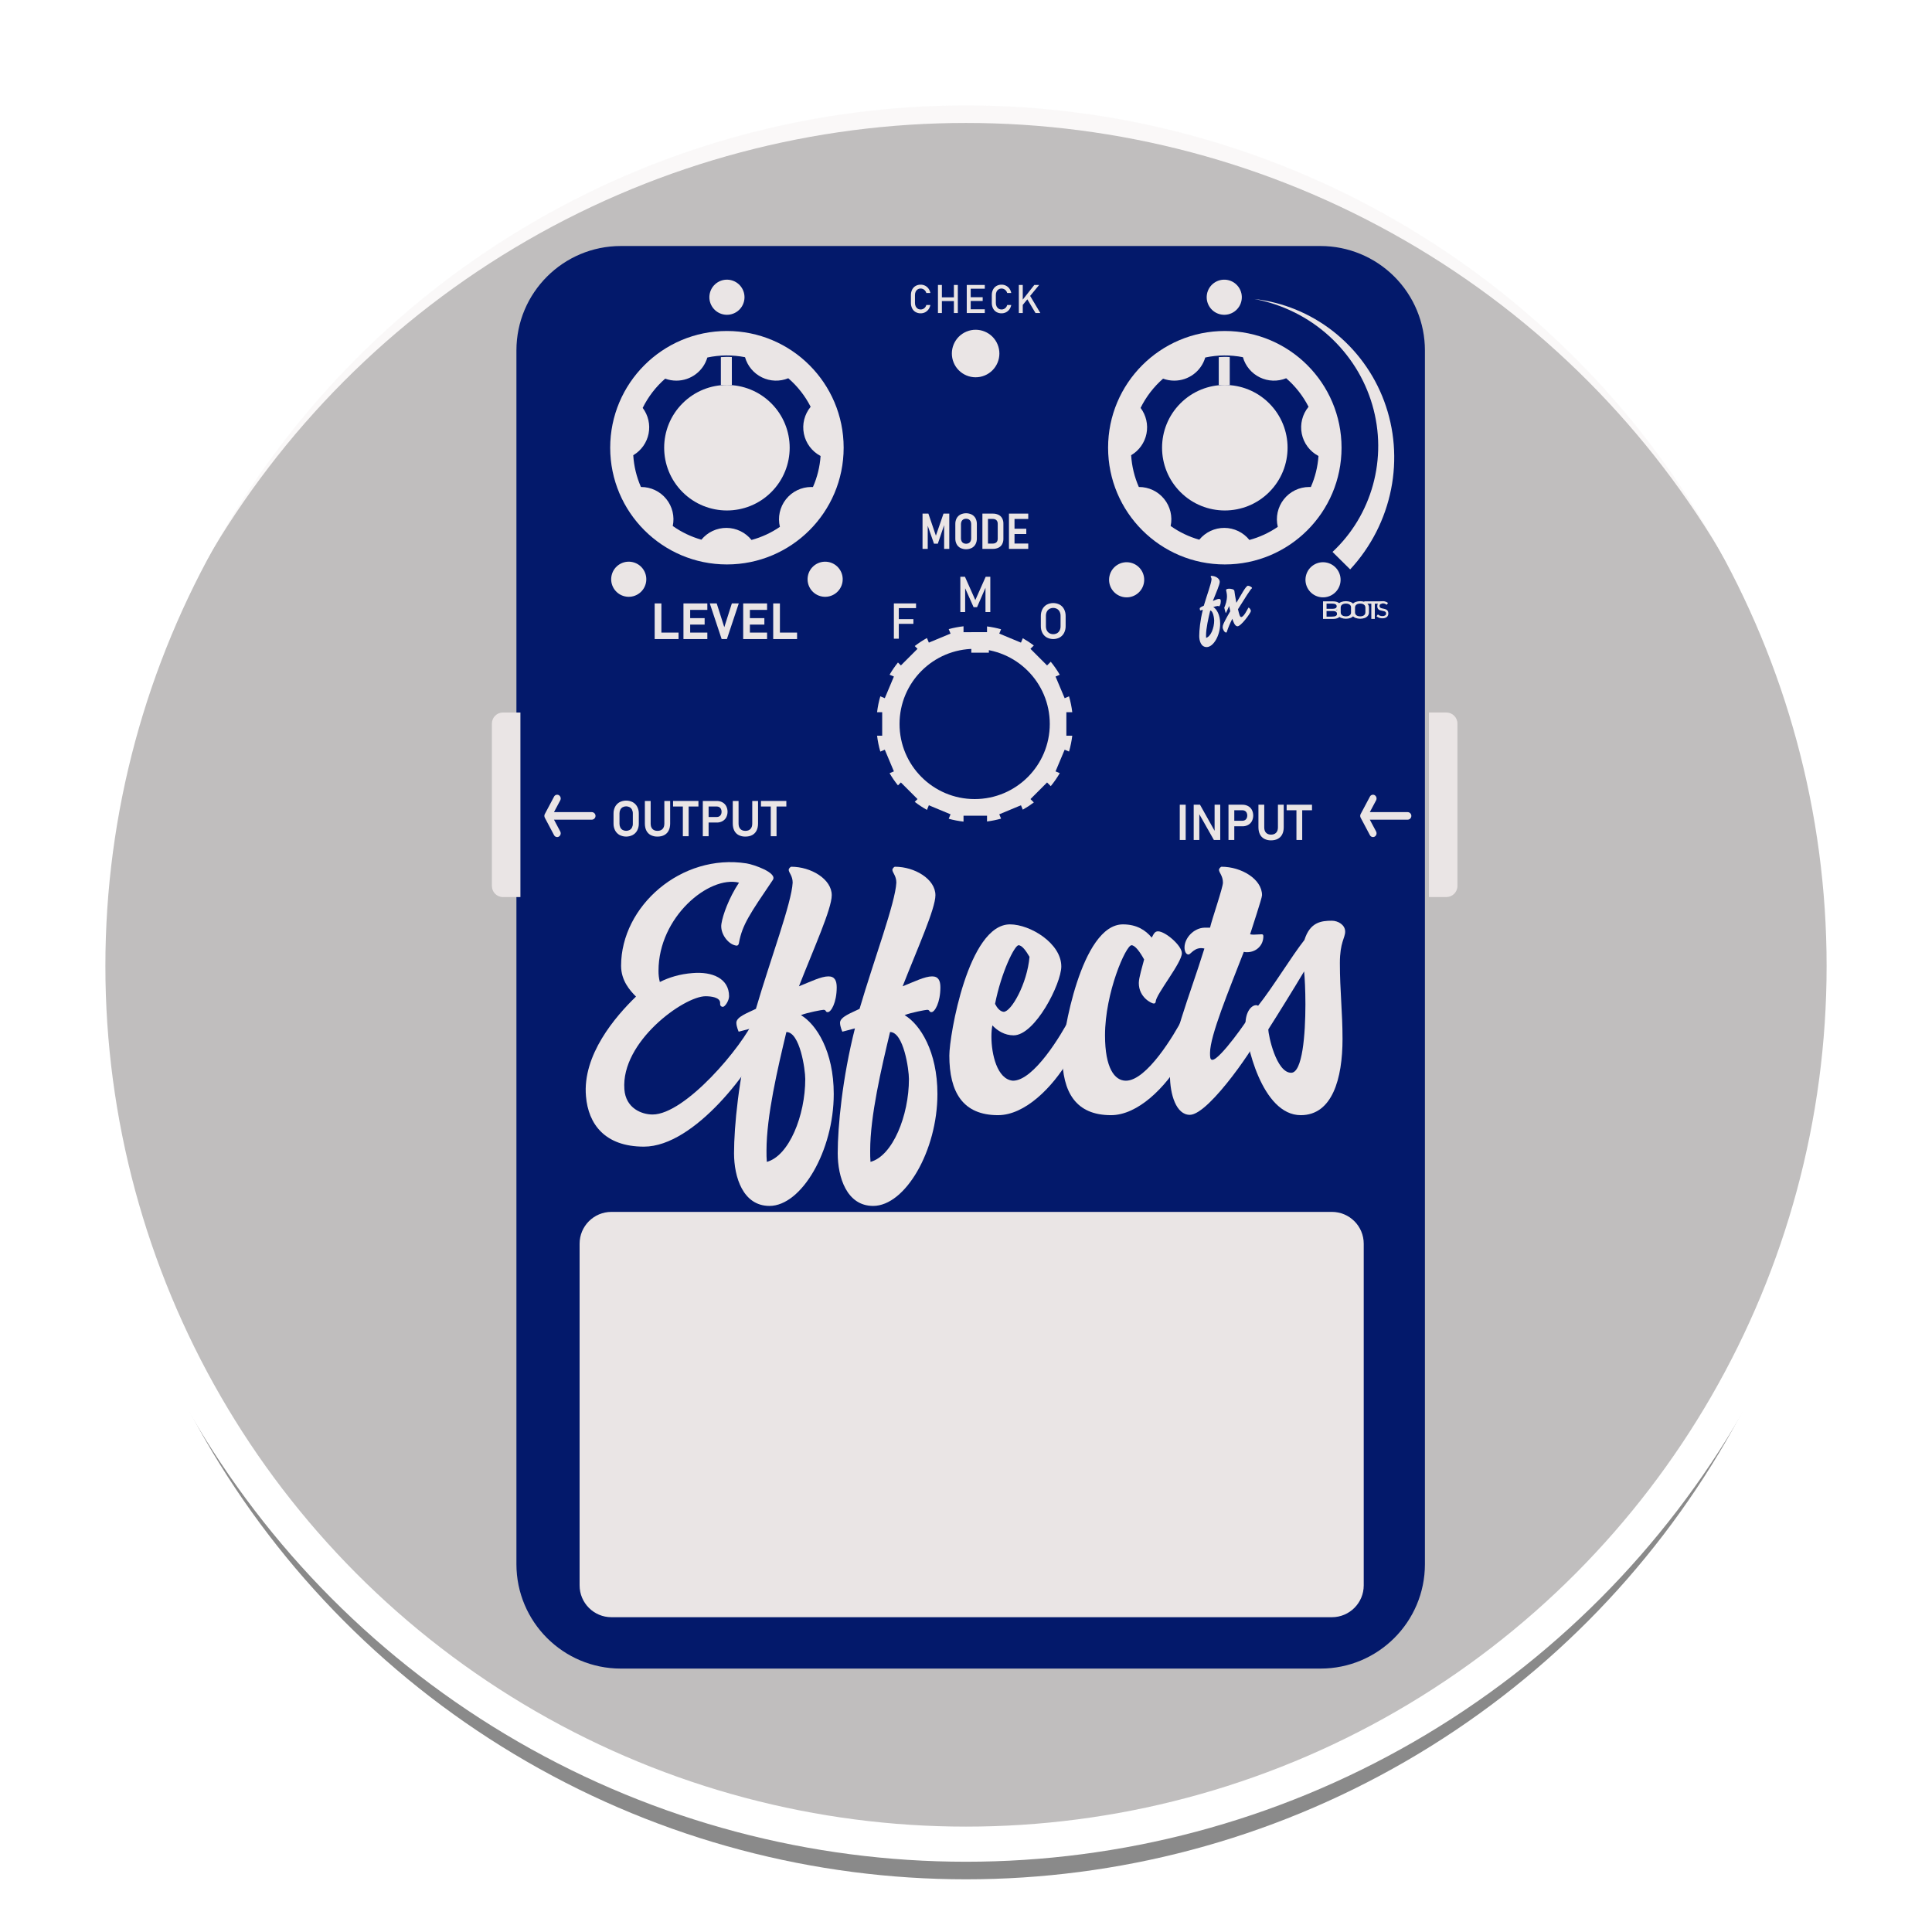 <?xml version="1.0" encoding="UTF-8"?>
<svg width="110px" height="110px" viewBox="0 0 110 110" version="1.1" xmlns="http://www.w3.org/2000/svg" xmlns:xlink="http://www.w3.org/1999/xlink">
    <!-- Generator: Sketch 64 (93537) - https://sketch.com -->
    <title>build-nav-icon-ic/fx-mod-active</title>
    <desc>Created with Sketch.</desc>
    <defs>
        <circle id="path-1" cx="50" cy="50" r="50"></circle>
        <filter x="-5.0%" y="-5.0%" width="110.0%" height="112.0%" filterUnits="objectBoundingBox" id="filter-2">
            <feMorphology radius="1" operator="dilate" in="SourceAlpha" result="shadowSpreadOuter1"></feMorphology>
            <feOffset dx="0" dy="2" in="shadowSpreadOuter1" result="shadowOffsetOuter1"></feOffset>
            <feGaussianBlur stdDeviation="1" in="shadowOffsetOuter1" result="shadowBlurOuter1"></feGaussianBlur>
            <feComposite in="shadowBlurOuter1" in2="SourceAlpha" operator="out" result="shadowBlurOuter1"></feComposite>
            <feColorMatrix values="0 0 0 0 0   0 0 0 0 0   0 0 0 0 0  0 0 0 0.24 0" type="matrix" in="shadowBlurOuter1" result="shadowMatrixOuter1"></feColorMatrix>
            <feMorphology radius="1" operator="dilate" in="SourceAlpha" result="shadowSpreadOuter2"></feMorphology>
            <feOffset dx="0" dy="0" in="shadowSpreadOuter2" result="shadowOffsetOuter2"></feOffset>
            <feGaussianBlur stdDeviation="1" in="shadowOffsetOuter2" result="shadowBlurOuter2"></feGaussianBlur>
            <feComposite in="shadowBlurOuter2" in2="SourceAlpha" operator="out" result="shadowBlurOuter2"></feComposite>
            <feColorMatrix values="0 0 0 0 0   0 0 0 0 0   0 0 0 0 0  0 0 0 0.12 0" type="matrix" in="shadowBlurOuter2" result="shadowMatrixOuter2"></feColorMatrix>
            <feMerge>
                <feMergeNode in="shadowMatrixOuter1"></feMergeNode>
                <feMergeNode in="shadowMatrixOuter2"></feMergeNode>
            </feMerge>
        </filter>
    </defs>
    <g id="ic/fx-mod-active" stroke="none" stroke-width="1" fill="none" fill-rule="evenodd">
        <g transform="translate(5, 5)">
            <g id="Oval-Copy-7" opacity="0.46">
                <use fill="black" fill-opacity="1" filter="url(#filter-2)" xlink:href="#path-1"></use>
                <use stroke="#FFFFFF" stroke-width="2" fill-opacity="0.5" fill="#EAE5E5" fill-rule="evenodd" xlink:href="#path-1"></use>
            </g>
            <g id="ic-pedal-Artboard-4" transform="translate(23, 9)" fill-rule="nonzero">
                <path d="M7.349,0.007 L47.183,0.007 C48.76,0.007 50.272,0.634 51.388,1.749 C52.503,2.864 53.129,4.376 53.129,5.953 L53.129,75.056 C53.129,78.34 50.467,81.002 47.183,81.002 L7.349,81.002 C4.065,81.002 1.403,78.34 1.403,75.056 L1.403,5.953 C1.403,2.669 4.065,0.007 7.349,0.007 Z" id="Body" fill="#03196B"></path>
                <g id="Text" transform="translate(5.328, 1.886)" fill="#EAE5E5">
                    <g id="Output" transform="translate(1.58, 29.681)">
                        <path d="M0.366,1.973 C0.258,1.913 0.171,1.823 0.113,1.714 C0.052,1.593 0.021,1.46 0.024,1.325 L0.024,0.756 C0.021,0.621 0.052,0.487 0.113,0.367 C0.171,0.258 0.258,0.167 0.366,0.107 C0.603,-0.015 0.884,-0.015 1.12,0.107 C1.228,0.167 1.316,0.258 1.373,0.367 C1.435,0.487 1.466,0.621 1.463,0.756 L1.463,1.325 C1.466,1.46 1.435,1.593 1.373,1.714 C1.316,1.823 1.228,1.913 1.12,1.973 C0.884,2.096 0.603,2.096 0.366,1.973 L0.366,1.973 Z M0.943,1.688 C1,1.655 1.047,1.606 1.076,1.546 C1.108,1.48 1.125,1.408 1.123,1.334 L1.123,0.746 C1.125,0.673 1.108,0.6 1.076,0.534 C1.047,0.475 1,0.425 0.943,0.392 C0.818,0.326 0.668,0.326 0.544,0.392 C0.486,0.425 0.44,0.475 0.41,0.534 C0.378,0.6 0.362,0.673 0.363,0.746 L0.363,1.334 C0.362,1.408 0.378,1.48 0.41,1.546 C0.44,1.606 0.486,1.655 0.544,1.688 C0.668,1.754 0.818,1.754 0.943,1.688 L0.943,1.688 Z" id="Shape"></path>
                        <path d="M2.138,1.977 C2.032,1.92 1.946,1.831 1.892,1.722 C1.836,1.61 1.808,1.475 1.808,1.318 L1.808,0.036 L2.138,0.036 L2.138,1.327 C2.138,1.458 2.172,1.56 2.24,1.631 C2.308,1.703 2.403,1.739 2.527,1.739 C2.651,1.739 2.747,1.703 2.815,1.631 C2.883,1.56 2.917,1.458 2.917,1.327 L2.917,0.036 L3.248,0.036 L3.248,1.318 C3.248,1.475 3.219,1.61 3.163,1.722 C3.109,1.831 3.023,1.92 2.916,1.977 C2.808,2.036 2.678,2.065 2.527,2.065 C2.392,2.069 2.258,2.039 2.138,1.977 Z" id="Path"></path>
                        <path d="M3.413,0.036 L4.858,0.036 L4.858,0.352 L3.413,0.352 L3.413,0.036 Z M3.971,0.2 L4.3,0.2 L4.3,2.044 L3.971,2.044 L3.971,0.2 Z" id="Shape"></path>
                        <path d="M5.107,0.036 L5.437,0.036 L5.437,2.044 L5.107,2.044 L5.107,0.036 Z M5.266,0.949 L5.908,0.949 C5.957,0.95 6.006,0.937 6.048,0.912 C6.089,0.887 6.122,0.851 6.142,0.808 C6.166,0.759 6.177,0.706 6.176,0.652 C6.177,0.598 6.166,0.544 6.143,0.495 C6.122,0.451 6.09,0.415 6.049,0.39 C6.006,0.364 5.958,0.351 5.908,0.352 L5.266,0.352 L5.266,0.036 L5.898,0.036 C6.011,0.034 6.122,0.06 6.222,0.113 C6.313,0.162 6.388,0.237 6.438,0.329 C6.542,0.532 6.542,0.772 6.438,0.975 C6.388,1.066 6.313,1.14 6.222,1.189 C6.122,1.242 6.011,1.268 5.898,1.265 L5.266,1.265 L5.266,0.949 Z" id="Shape"></path>
                        <path d="M7.143,1.977 C7.036,1.92 6.95,1.831 6.897,1.722 C6.841,1.61 6.813,1.475 6.813,1.318 L6.813,0.036 L7.143,0.036 L7.143,1.327 C7.143,1.458 7.177,1.56 7.244,1.631 C7.312,1.703 7.408,1.739 7.531,1.739 C7.655,1.739 7.752,1.703 7.82,1.631 C7.888,1.56 7.922,1.458 7.922,1.327 L7.922,0.036 L8.252,0.036 L8.252,1.318 C8.252,1.475 8.224,1.61 8.167,1.722 C8.114,1.831 8.027,1.92 7.921,1.977 C7.813,2.036 7.683,2.065 7.531,2.065 C7.396,2.069 7.263,2.039 7.143,1.977 L7.143,1.977 Z" id="Path"></path>
                        <path d="M8.418,0.036 L9.863,0.036 L9.863,0.352 L8.418,0.352 L8.418,0.036 Z M8.976,0.2 L9.305,0.2 L9.305,2.044 L8.976,2.044 L8.976,0.2 Z" id="Shape"></path>
                    </g>
                    <g id="Input" transform="translate(33.83, 29.916)">
                        <polygon id="Path" points="0.35 2.023 0.013 2.023 0.013 0.015 0.35 0.015"></polygon>
                        <polygon id="Path" points="0.806 0.015 1.165 0.015 2.03 1.561 1.996 1.597 1.996 0.015 2.317 0.015 2.317 2.022 1.955 2.022 1.093 0.5 1.126 0.464 1.126 2.022 0.806 2.022"></polygon>
                        <path d="M2.787,0.015 L3.117,0.015 L3.117,2.023 L2.787,2.023 L2.787,0.015 Z M2.945,0.928 L3.588,0.928 C3.637,0.929 3.686,0.916 3.728,0.891 C3.769,0.866 3.801,0.83 3.822,0.787 C3.845,0.738 3.857,0.685 3.856,0.631 C3.857,0.577 3.846,0.523 3.823,0.474 C3.802,0.43 3.769,0.394 3.729,0.369 C3.686,0.343 3.637,0.33 3.588,0.331 L2.945,0.331 L2.945,0.015 L3.578,0.015 C3.691,0.013 3.802,0.039 3.901,0.092 C3.993,0.141 4.068,0.216 4.118,0.308 C4.221,0.511 4.221,0.751 4.118,0.954 C4.068,1.045 3.993,1.119 3.901,1.168 C3.802,1.221 3.69,1.247 3.578,1.244 L2.945,1.244 L2.945,0.928 Z" id="Shape"></path>
                        <path d="M4.823,1.956 C4.716,1.899 4.63,1.81 4.577,1.701 C4.521,1.589 4.492,1.454 4.492,1.297 L4.492,0.015 L4.823,0.015 L4.823,1.307 C4.823,1.437 4.856,1.539 4.924,1.61 C4.992,1.682 5.087,1.718 5.211,1.718 C5.335,1.718 5.431,1.682 5.499,1.61 C5.568,1.539 5.602,1.437 5.602,1.307 L5.602,0.015 L5.932,0.015 L5.932,1.297 C5.932,1.454 5.904,1.589 5.847,1.701 C5.793,1.81 5.707,1.899 5.6,1.956 C5.493,2.015 5.363,2.044 5.211,2.044 C5.076,2.048 4.943,2.018 4.823,1.956 L4.823,1.956 Z" id="Path"></path>
                        <path d="M6.098,0.015 L7.542,0.015 L7.542,0.331 L6.098,0.331 L6.098,0.015 Z M6.656,0.179 L6.984,0.179 L6.984,2.023 L6.656,2.023 L6.656,0.179 Z" id="Shape"></path>
                    </g>
                    <g id="Level" transform="translate(3.937, 18.459)">
                        <path d="M0.009,0.011 L0.392,0.011 L0.392,2.041 L0.009,2.041 L0.009,0.011 Z M0.179,1.672 L1.369,1.672 L1.369,2.041 L0.179,2.041 L0.179,1.672 Z" id="Shape"></path>
                        <path d="M1.648,0.011 L2.031,0.011 L2.031,2.041 L1.648,2.041 L1.648,0.011 Z M1.786,0.011 L3.008,0.011 L3.008,0.38 L1.786,0.38 L1.786,0.011 Z M1.786,0.849 L2.854,0.849 L2.854,1.217 L1.786,1.217 L1.786,0.849 Z M1.786,1.672 L3.008,1.672 L3.008,2.041 L1.786,2.041 L1.786,1.672 Z" id="Shape"></path>
                        <polygon id="Path" points="3.147 0.011 3.541 0.011 3.973 1.365 4.404 0.011 4.798 0.011 4.122 2.041 3.823 2.041"></polygon>
                        <path d="M5.049,0.011 L5.431,0.011 L5.431,2.041 L5.049,2.041 L5.049,0.011 Z M5.187,0.011 L6.409,0.011 L6.409,0.38 L5.187,0.38 L5.187,0.011 Z M5.187,0.849 L6.255,0.849 L6.255,1.217 L5.187,1.217 L5.187,0.849 Z M5.187,1.672 L6.409,1.672 L6.409,2.041 L5.187,2.041 L5.187,1.672 Z" id="Shape"></path>
                        <path d="M6.758,0.011 L7.14,0.011 L7.14,2.041 L6.758,2.041 L6.758,0.011 Z M6.928,1.672 L8.117,1.672 L8.117,2.041 L6.928,2.041 L6.928,1.672 Z" id="Shape"></path>
                    </g>
                    <g id="Dot" transform="translate(1.438, 0)">
                        <circle id="Oval" transform="translate(12.214, 17.094) rotate(-80.782) translate(-12.214, -17.094) " cx="12.214" cy="17.094" r="1"></circle>
                        <circle id="Oval" transform="translate(29.38, 17.125) rotate(-76.718) translate(-29.38, -17.125) " cx="29.38" cy="17.125" r="1"></circle>
                        <circle id="Oval" transform="translate(1.032, 17.094) rotate(-76.718) translate(-1.032, -17.094) " cx="1.032" cy="17.094" r="1"></circle>
                        <circle id="Oval" transform="translate(40.562, 17.125) rotate(-76.718) translate(-40.562, -17.125) " cx="40.562" cy="17.125" r="1"></circle>
                        <circle id="Oval" transform="translate(34.938, 1.037) rotate(-80.782) translate(-34.938, -1.037) " cx="34.938" cy="1.037" r="1"></circle>
                        <circle id="Oval" transform="translate(6.623, 1.037) rotate(-76.718) translate(-6.623, -1.037) " cx="6.623" cy="1.037" r="1"></circle>
                    </g>
                    <g id="Check" transform="translate(18.53, 0.306)">
                        <path d="M0.27,1.574 C0.186,1.525 0.119,1.452 0.075,1.365 C0.027,1.267 0.004,1.16 0.006,1.052 L0.006,0.613 C0.004,0.504 0.027,0.397 0.075,0.299 C0.119,0.212 0.186,0.139 0.27,0.09 C0.359,0.039 0.46,0.014 0.562,0.016 C0.65,0.015 0.737,0.035 0.815,0.075 C0.892,0.114 0.958,0.171 1.008,0.241 C1.061,0.316 1.097,0.401 1.113,0.491 L0.883,0.491 C0.87,0.442 0.846,0.396 0.814,0.357 C0.782,0.319 0.743,0.288 0.699,0.266 C0.6,0.219 0.484,0.225 0.391,0.282 C0.341,0.314 0.301,0.36 0.276,0.414 C0.248,0.477 0.234,0.544 0.236,0.613 L0.236,1.052 C0.234,1.12 0.248,1.187 0.276,1.249 C0.301,1.304 0.341,1.35 0.391,1.382 C0.442,1.414 0.502,1.43 0.562,1.429 C0.609,1.429 0.656,1.419 0.699,1.399 C0.743,1.379 0.783,1.349 0.814,1.311 C0.847,1.271 0.871,1.223 0.883,1.172 L1.113,1.172 C1.097,1.262 1.061,1.348 1.008,1.422 C0.957,1.492 0.891,1.549 0.814,1.589 C0.736,1.628 0.65,1.648 0.562,1.647 C0.46,1.65 0.359,1.624 0.27,1.574 L0.27,1.574 Z" id="Path"></path>
                        <path d="M1.545,0.032 L1.769,0.032 L1.769,1.631 L1.545,1.631 L1.545,0.032 Z M1.684,0.737 L2.572,0.737 L2.572,0.95 L1.684,0.95 L1.684,0.737 Z M2.453,0.032 L2.677,0.032 L2.677,1.631 L2.453,1.631 L2.453,0.032 Z" id="Shape"></path>
                        <path d="M3.185,0.032 L3.41,0.032 L3.41,1.631 L3.185,1.631 L3.185,0.032 Z M3.294,0.032 L4.212,0.032 L4.212,0.246 L3.294,0.246 L3.294,0.032 Z M3.294,0.73 L4.092,0.73 L4.092,0.944 L3.294,0.944 L3.294,0.73 Z M3.294,1.418 L4.212,1.418 L4.212,1.631 L3.294,1.631 L3.294,1.418 Z" id="Shape"></path>
                        <path d="M4.875,1.574 C4.791,1.525 4.724,1.452 4.68,1.365 C4.632,1.267 4.609,1.16 4.611,1.052 L4.611,0.613 C4.609,0.504 4.632,0.397 4.68,0.299 C4.724,0.212 4.791,0.139 4.875,0.09 C4.964,0.039 5.065,0.014 5.167,0.016 C5.255,0.015 5.342,0.035 5.42,0.075 C5.497,0.114 5.563,0.171 5.613,0.241 C5.666,0.316 5.702,0.401 5.718,0.491 L5.488,0.491 C5.475,0.442 5.451,0.396 5.419,0.357 C5.387,0.319 5.348,0.288 5.304,0.266 C5.205,0.219 5.089,0.225 4.996,0.282 C4.946,0.314 4.906,0.36 4.881,0.414 C4.853,0.477 4.839,0.544 4.841,0.613 L4.841,1.052 C4.839,1.12 4.853,1.187 4.881,1.249 C4.906,1.304 4.946,1.35 4.996,1.382 C5.047,1.414 5.107,1.43 5.167,1.429 C5.215,1.429 5.261,1.419 5.304,1.399 C5.348,1.379 5.388,1.349 5.419,1.311 C5.452,1.271 5.476,1.223 5.488,1.172 L5.718,1.172 C5.702,1.262 5.666,1.348 5.613,1.422 C5.562,1.492 5.496,1.549 5.419,1.589 C5.341,1.628 5.255,1.648 5.167,1.647 C5.065,1.65 4.964,1.624 4.875,1.574 Z" id="Path"></path>
                        <path d="M6.15,0.032 L6.374,0.032 L6.374,1.631 L6.15,1.631 L6.15,0.032 Z M6.326,0.929 L7.031,0.032 L7.307,0.032 L6.293,1.266 L6.326,0.929 Z M6.592,0.778 L6.769,0.614 L7.374,1.631 L7.1,1.631 L6.592,0.778 Z" id="Shape"></path>
                    </g>
                    <path d="M38.095,1.138 C38.904,1.23 39.695,1.433 40.448,1.741 C41.209,2.052 41.923,2.467 42.57,2.973 C43.89,4.006 44.898,5.384 45.481,6.956 C45.775,7.749 45.959,8.579 46.025,9.423 C46.092,10.274 46.042,11.131 45.875,11.969 C45.535,13.676 44.728,15.256 43.545,16.533 L42.54,15.538 C43.087,15.027 43.561,14.443 43.949,13.802 C44.739,12.493 45.152,10.991 45.142,9.462 C45.137,8.689 45.025,7.921 44.809,7.178 C44.591,6.429 44.27,5.712 43.856,5.051 C43.008,3.7 41.804,2.61 40.376,1.902 C39.654,1.544 38.887,1.287 38.095,1.138 Z" id="Path"></path>
                    <g id="Group" transform="translate(19.19, 13.32)">
                        <polygon id="Path" points="1.201 0.037 1.53 0.037 1.53 2.045 1.237 2.045 1.237 0.549 1.256 0.638 0.878 1.748 0.659 1.748 0.281 0.665 0.303 0.549 0.303 2.045 0.007 2.045 0.007 0.037 0.34 0.037 0.768 1.294"></polygon>
                        <path d="M2.162,1.991 C2.071,1.943 1.997,1.869 1.949,1.778 C1.897,1.678 1.871,1.566 1.874,1.453 L1.874,0.629 C1.871,0.516 1.897,0.404 1.949,0.303 C1.997,0.213 2.072,0.139 2.162,0.091 C2.367,-0.009 2.606,-0.009 2.811,0.091 C2.902,0.139 2.976,0.213 3.025,0.303 C3.077,0.404 3.103,0.516 3.1,0.629 L3.1,1.453 C3.103,1.566 3.077,1.678 3.025,1.778 C2.976,1.869 2.902,1.943 2.811,1.991 C2.606,2.091 2.367,2.091 2.162,1.991 L2.162,1.991 Z M2.642,1.716 C2.685,1.692 2.72,1.655 2.742,1.61 C2.766,1.559 2.778,1.503 2.777,1.447 L2.777,0.633 C2.778,0.578 2.766,0.522 2.742,0.472 C2.72,0.427 2.685,0.39 2.642,0.365 C2.544,0.316 2.429,0.316 2.332,0.365 C2.288,0.39 2.253,0.427 2.231,0.472 C2.206,0.522 2.194,0.578 2.195,0.633 L2.195,1.447 C2.194,1.503 2.206,1.559 2.231,1.61 C2.253,1.655 2.288,1.692 2.332,1.716 C2.429,1.766 2.544,1.766 2.642,1.716 L2.642,1.716 Z" id="Shape"></path>
                        <path d="M3.416,0.037 L3.733,0.037 L3.733,2.045 L3.416,2.045 L3.416,0.037 Z M3.61,1.743 L3.999,1.743 C4.091,1.743 4.163,1.719 4.213,1.671 C4.263,1.623 4.288,1.554 4.288,1.465 L4.288,0.617 C4.288,0.528 4.263,0.459 4.213,0.411 C4.163,0.363 4.091,0.339 3.999,0.339 L3.61,0.339 L3.61,0.037 L4.002,0.037 C4.116,0.034 4.228,0.057 4.331,0.104 C4.419,0.147 4.492,0.216 4.54,0.301 C4.59,0.398 4.615,0.505 4.611,0.614 L4.611,1.468 C4.614,1.576 4.59,1.682 4.54,1.778 C4.493,1.864 4.421,1.934 4.332,1.977 C4.229,2.025 4.115,2.049 4.001,2.045 L3.61,2.045 L3.61,1.743 Z" id="Shape"></path>
                        <path d="M4.928,0.037 L5.244,0.037 L5.244,2.045 L4.928,2.045 L4.928,0.037 Z M5.069,0.037 L6.026,0.037 L6.026,0.341 L5.069,0.341 L5.069,0.037 Z M5.069,0.897 L5.915,0.897 L5.915,1.198 L5.069,1.198 L5.069,0.897 Z M5.069,1.741 L6.026,1.741 L6.026,2.045 L5.069,2.045 L5.069,1.741 Z" id="Shape"></path>
                    </g>
                    <path d="M17.565,18.47 L17.846,18.47 L17.846,20.479 L17.565,20.479 L17.565,18.47 Z M17.703,18.47 L18.828,18.47 L18.828,18.738 L17.703,18.738 L17.703,18.47 Z M17.703,19.365 L18.677,19.365 L18.677,19.633 L17.703,19.633 L17.703,19.365 Z" id="Shape"></path>
                    <path d="M26.269,20.408 C26.162,20.347 26.076,20.257 26.021,20.148 C25.96,20.027 25.93,19.894 25.933,19.759 L25.933,19.19 C25.93,19.055 25.96,18.922 26.021,18.801 C26.076,18.692 26.162,18.602 26.269,18.541 C26.5,18.419 26.777,18.419 27.009,18.541 C27.115,18.602 27.201,18.692 27.257,18.801 C27.317,18.922 27.348,19.055 27.345,19.19 L27.345,19.759 C27.348,19.894 27.317,20.027 27.257,20.148 C27.201,20.257 27.115,20.347 27.009,20.408 C26.777,20.53 26.5,20.53 26.269,20.408 L26.269,20.408 Z M26.858,20.166 C26.921,20.128 26.972,20.073 27.004,20.007 C27.04,19.933 27.058,19.851 27.056,19.769 L27.056,19.18 C27.058,19.098 27.04,19.016 27.004,18.942 C26.972,18.876 26.921,18.821 26.858,18.783 C26.721,18.709 26.556,18.709 26.42,18.783 C26.357,18.821 26.306,18.876 26.273,18.942 C26.238,19.016 26.22,19.098 26.222,19.18 L26.222,19.769 C26.22,19.851 26.238,19.933 26.273,20.007 C26.306,20.073 26.357,20.128 26.42,20.166 C26.556,20.24 26.721,20.24 26.858,20.166 L26.858,20.166 Z" id="Shape"></path>
                    <polygon id="Path" points="22.792 16.954 23.056 16.954 23.056 18.963 22.781 18.963 22.781 17.458 22.795 17.547 22.301 18.684 22.104 18.684 21.61 17.574 21.624 17.458 21.624 18.963 21.349 18.963 21.349 16.954 21.613 16.954 22.203 18.28"></polygon>
                    <g id="Boots" transform="translate(41.987, 18.341)">
                        <path d="M0.013,0.011 L0.213,0.011 L0.213,1.011 L0.013,1.011 L0.013,0.011 Z M0.131,0.881 L0.519,0.881 C0.62,0.881 0.694,0.868 0.741,0.841 C0.788,0.812 0.814,0.77 0.811,0.727 L0.811,0.724 C0.812,0.694 0.803,0.665 0.785,0.637 C0.769,0.613 0.741,0.593 0.706,0.581 C0.663,0.567 0.615,0.56 0.568,0.562 L0.131,0.562 L0.131,0.435 L0.568,0.435 C0.628,0.438 0.688,0.425 0.735,0.399 C0.813,0.335 0.81,0.24 0.729,0.179 C0.674,0.151 0.607,0.138 0.54,0.141 L0.131,0.141 L0.131,0.011 L0.577,0.011 C0.657,0.01 0.736,0.021 0.809,0.044 C0.868,0.065 0.917,0.097 0.948,0.138 C0.98,0.183 0.996,0.232 0.994,0.282 C0.995,0.316 0.985,0.349 0.966,0.379 C0.947,0.409 0.917,0.436 0.879,0.456 C0.836,0.478 0.787,0.493 0.734,0.499 C0.788,0.504 0.84,0.519 0.883,0.542 C0.925,0.564 0.958,0.593 0.98,0.627 C1.002,0.661 1.014,0.699 1.013,0.737 L1.013,0.739 C1.015,0.789 0.997,0.838 0.962,0.882 C0.928,0.923 0.877,0.957 0.815,0.977 C0.746,1.001 0.67,1.012 0.593,1.011 L0.131,1.011 L0.131,0.881 Z" id="Shape"></path>
                        <path d="M1.053,0.957 C0.977,0.927 0.916,0.883 0.877,0.83 C0.834,0.771 0.813,0.706 0.815,0.64 L0.815,0.363 C0.813,0.297 0.834,0.232 0.877,0.173 C0.916,0.12 0.977,0.076 1.053,0.046 C1.217,-0.013 1.413,-0.013 1.577,0.046 C1.652,0.076 1.713,0.12 1.753,0.173 C1.795,0.232 1.817,0.297 1.815,0.363 L1.815,0.64 C1.817,0.706 1.795,0.771 1.753,0.83 C1.713,0.883 1.652,0.927 1.577,0.957 C1.413,1.017 1.217,1.017 1.053,0.957 L1.053,0.957 Z M1.47,0.839 C1.515,0.821 1.551,0.794 1.574,0.761 C1.599,0.725 1.611,0.685 1.61,0.645 L1.61,0.358 C1.611,0.318 1.599,0.278 1.574,0.242 C1.551,0.21 1.515,0.183 1.47,0.164 C1.373,0.128 1.256,0.128 1.16,0.164 C1.115,0.183 1.079,0.21 1.056,0.242 C1.031,0.278 1.018,0.318 1.019,0.358 L1.019,0.645 C1.018,0.685 1.031,0.725 1.056,0.761 C1.079,0.794 1.115,0.821 1.16,0.839 C1.256,0.875 1.373,0.875 1.47,0.839 L1.47,0.839 Z" id="Shape"></path>
                        <path d="M1.867,0.957 C1.792,0.927 1.731,0.883 1.692,0.83 C1.649,0.771 1.627,0.706 1.629,0.64 L1.629,0.363 C1.627,0.297 1.649,0.232 1.692,0.173 C1.731,0.12 1.792,0.076 1.867,0.046 C2.031,-0.013 2.227,-0.013 2.391,0.046 C2.467,0.076 2.528,0.12 2.567,0.173 C2.61,0.232 2.631,0.297 2.629,0.363 L2.629,0.64 C2.631,0.706 2.61,0.771 2.567,0.83 C2.528,0.883 2.467,0.927 2.391,0.957 C2.227,1.017 2.031,1.017 1.867,0.957 L1.867,0.957 Z M2.284,0.839 C2.329,0.821 2.365,0.794 2.388,0.761 C2.413,0.725 2.426,0.685 2.425,0.645 L2.425,0.358 C2.426,0.318 2.413,0.278 2.388,0.242 C2.365,0.21 2.329,0.183 2.284,0.164 C2.188,0.128 2.071,0.128 1.974,0.164 C1.929,0.183 1.893,0.21 1.871,0.242 C1.845,0.278 1.833,0.318 1.834,0.358 L1.834,0.645 C1.833,0.685 1.845,0.725 1.871,0.761 C1.893,0.794 1.929,0.821 1.974,0.839 C2.071,0.875 2.188,0.875 2.284,0.839 L2.284,0.839 Z" id="Shape"></path>
                        <path d="M2.361,0.011 L3.361,0.011 L3.361,0.145 L2.361,0.145 L2.361,0.011 Z M2.762,0.093 L2.961,0.093 L2.961,1.011 L2.762,1.011 L2.762,0.093 Z" id="Shape"></path>
                        <path d="M3.266,0.964 C3.227,0.955 3.19,0.942 3.154,0.924 C3.12,0.907 3.087,0.885 3.057,0.859 L3.138,0.756 C3.172,0.787 3.212,0.811 3.254,0.827 C3.299,0.843 3.345,0.851 3.392,0.851 C3.447,0.854 3.501,0.841 3.548,0.812 C3.584,0.789 3.605,0.747 3.603,0.704 L3.603,0.703 C3.605,0.674 3.596,0.646 3.578,0.624 C3.561,0.604 3.538,0.589 3.513,0.58 C3.48,0.569 3.445,0.56 3.411,0.554 C3.409,0.554 3.408,0.554 3.407,0.554 C3.405,0.554 3.404,0.553 3.402,0.553 L3.393,0.551 C3.342,0.543 3.291,0.53 3.242,0.514 C3.202,0.499 3.168,0.473 3.143,0.438 C3.112,0.392 3.098,0.338 3.101,0.282 L3.101,0.282 C3.1,0.228 3.113,0.176 3.14,0.13 C3.167,0.087 3.206,0.054 3.252,0.034 C3.339,-9.03686972e-05 3.435,-0.008 3.527,0.013 C3.559,0.02 3.591,0.032 3.621,0.046 C3.654,0.061 3.684,0.08 3.713,0.101 L3.639,0.208 C3.607,0.183 3.572,0.163 3.534,0.148 C3.501,0.135 3.465,0.128 3.429,0.128 C3.377,0.125 3.326,0.138 3.282,0.167 C3.247,0.192 3.228,0.234 3.23,0.278 L3.23,0.278 C3.228,0.307 3.238,0.335 3.257,0.356 C3.275,0.375 3.299,0.39 3.324,0.398 C3.361,0.409 3.398,0.418 3.436,0.426 C3.438,0.426 3.439,0.426 3.441,0.426 C3.442,0.427 3.444,0.427 3.446,0.427 C3.448,0.428 3.45,0.428 3.453,0.429 C3.455,0.429 3.457,0.43 3.46,0.43 C3.507,0.439 3.554,0.454 3.6,0.472 C3.638,0.489 3.67,0.516 3.694,0.551 C3.721,0.595 3.734,0.647 3.731,0.699 L3.731,0.7 C3.733,0.753 3.719,0.805 3.691,0.85 C3.663,0.893 3.623,0.926 3.576,0.944 C3.517,0.968 3.455,0.979 3.392,0.977 C3.35,0.977 3.307,0.973 3.266,0.964 Z" id="Path"></path>
                    </g>
                    <g id="fx" transform="translate(34.938, 16.88)">
                        <path d="M1.205,2.738 C1.205,3.415 0.821,4.076 0.437,4.076 C0.12,4.076 0.013,3.732 0.013,3.447 C0.013,3.126 0.068,2.548 0.219,1.954 C0.128,1.977 0.068,1.993 0.068,1.993 C0.053,1.959 0.043,1.923 0.04,1.886 C0.04,1.815 0.179,1.767 0.274,1.72 C0.448,1.126 0.702,0.452 0.714,0.211 C0.714,0.128 0.666,0.092 0.666,0.056 C0.666,0.045 0.686,0.021 0.698,0.021 C0.932,0.021 1.181,0.167 1.181,0.361 C1.181,0.524 0.967,0.995 0.789,1.451 C0.928,1.395 1.054,1.332 1.142,1.332 C1.217,1.332 1.241,1.383 1.241,1.462 C1.241,1.645 1.173,1.759 1.134,1.759 C1.102,1.759 1.118,1.732 1.082,1.732 C0.991,1.745 0.9,1.766 0.813,1.795 C0.999,1.906 1.205,2.231 1.205,2.738 Z M0.864,2.56 C0.864,2.445 0.801,1.997 0.639,1.997 C0.536,2.429 0.401,2.999 0.401,3.415 C0.401,3.463 0.401,3.506 0.405,3.55 C0.67,3.478 0.864,2.995 0.864,2.56 Z" id="Shape"></path>
                        <path d="M1.779,2.037 L1.716,1.736 C1.712,1.744 1.589,2.037 1.534,2.136 C1.514,2.171 1.439,1.835 1.439,1.831 C1.51,1.668 1.593,1.431 1.593,1.177 C1.593,1.035 1.549,0.888 1.542,0.829 C1.542,0.777 1.621,0.753 1.72,0.753 C1.787,0.753 2.017,0.769 2.017,0.892 C2.017,0.92 2.068,1.256 2.128,1.554 C2.397,1.118 2.666,0.583 2.789,0.583 C2.872,0.583 3.019,0.666 3.019,0.71 C3.019,0.726 3.007,0.746 2.995,0.746 C2.959,0.75 2.595,1.312 2.219,1.922 C2.29,2.211 2.326,2.365 2.401,2.365 C2.548,2.365 2.746,1.95 2.813,1.831 C2.876,1.831 2.955,1.95 2.955,2.029 C2.932,2.148 2.397,2.892 2.191,2.892 C2.037,2.892 1.946,2.615 1.898,2.464 C1.772,2.706 1.666,2.958 1.581,3.217 C1.579,3.235 1.564,3.249 1.546,3.249 C1.446,3.249 1.347,3.059 1.347,2.948 C1.348,2.914 1.352,2.881 1.359,2.849 C1.379,2.754 1.553,2.421 1.779,2.037 Z" id="Path"></path>
                    </g>
                    <g id="effects" transform="translate(0, 33.193)">
                        <path d="M7.748,3.513 C7.824,3.022 8.163,2.061 8.748,1.174 C7.032,0.759 4.165,3.136 4.165,6.191 C4.162,6.407 4.187,6.623 4.24,6.832 C4.769,6.568 5.372,6.38 6.108,6.323 C7.22,6.229 8.182,6.625 8.182,7.643 C8.182,7.888 7.956,8.247 7.824,8.247 C7.784,8.247 7.745,8.232 7.716,8.203 C7.688,8.175 7.672,8.136 7.673,8.096 L7.673,8.02 C7.673,7.7 7.145,7.643 6.843,7.643 C5.617,7.643 2.015,10.227 2.222,12.943 C2.298,14.018 3.203,14.376 3.826,14.376 C5.674,14.376 8.937,10.529 9.653,8.888 C9.974,8.888 10.389,9.51 10.332,9.812 C9.559,11.698 6.24,16.206 3.335,16.206 C1.11,16.206 0.167,14.923 0.035,13.339 C-0.173,10.981 1.713,8.794 2.883,7.662 C2.543,7.323 2.034,6.757 2.034,5.908 C2.034,2.513 5.466,-0.504 9.182,0.08 C9.559,0.137 10.955,0.608 10.672,1.023 C9.37,2.947 8.937,3.569 8.748,4.588 C8.729,4.739 8.654,4.776 8.578,4.758 C8.107,4.682 7.654,4.041 7.748,3.513 Z" id="Path"></path>
                        <path d="M14.142,13.207 C14.142,16.432 12.312,19.581 10.483,19.581 C8.974,19.581 8.465,17.941 8.465,16.583 C8.465,15.055 8.729,12.302 9.446,9.473 C9.012,9.586 8.729,9.661 8.729,9.661 C8.729,9.661 8.597,9.378 8.597,9.152 C8.597,8.812 9.257,8.586 9.71,8.36 C10.539,5.531 11.746,2.325 11.803,1.174 C11.803,0.778 11.577,0.608 11.577,0.439 C11.577,0.382 11.671,0.269 11.728,0.269 C12.84,0.269 14.028,0.967 14.028,1.891 C14.028,2.664 13.01,4.908 12.161,7.077 C12.821,6.813 13.425,6.512 13.84,6.512 C14.198,6.512 14.311,6.757 14.311,7.134 C14.311,8.001 13.991,8.548 13.802,8.548 C13.651,8.548 13.727,8.416 13.557,8.416 C13.482,8.416 12.652,8.567 12.274,8.718 C13.161,9.246 14.142,10.793 14.142,13.207 Z M12.52,12.358 C12.52,11.811 12.218,9.68 11.445,9.68 C10.954,11.736 10.313,14.452 10.313,16.432 C10.313,16.658 10.313,16.866 10.332,17.073 C11.596,16.734 12.52,14.433 12.52,12.358 L12.52,12.358 Z" id="Shape"></path>
                        <path d="M20.045,13.207 C20.045,16.432 18.215,19.581 16.386,19.581 C14.877,19.581 14.368,17.941 14.368,16.583 C14.368,15.055 14.632,12.302 15.348,9.473 C14.915,9.586 14.632,9.661 14.632,9.661 C14.632,9.661 14.5,9.378 14.5,9.152 C14.5,8.812 15.16,8.586 15.612,8.36 C16.442,5.531 17.649,2.325 17.706,1.174 C17.706,0.778 17.48,0.608 17.48,0.439 C17.48,0.382 17.574,0.269 17.63,0.269 C18.743,0.269 19.931,0.967 19.931,1.891 C19.931,2.664 18.913,4.908 18.064,7.077 C18.724,6.813 19.328,6.512 19.743,6.512 C20.101,6.512 20.214,6.757 20.214,7.134 C20.214,8.001 19.894,8.548 19.705,8.548 C19.554,8.548 19.63,8.416 19.46,8.416 C19.384,8.416 18.555,8.567 18.177,8.718 C19.064,9.246 20.045,10.793 20.045,13.207 Z M18.423,12.358 C18.423,11.811 18.121,9.68 17.348,9.68 C16.857,11.736 16.216,14.452 16.216,16.432 C16.216,16.658 16.216,16.866 16.235,17.073 C17.498,16.734 18.423,14.433 18.423,12.358 L18.423,12.358 Z" id="Shape"></path>
                        <path d="M28.267,9.718 C28.267,10.001 27.852,10.698 27.532,11.245 C26.589,12.848 25.023,14.414 23.496,14.414 C21.497,14.414 20.723,13.113 20.723,11.019 C20.723,9.887 21.798,3.551 24.175,3.551 C25.325,3.551 27.098,4.626 27.098,5.946 C27.098,6.926 25.608,9.869 24.382,9.869 C23.873,9.869 23.458,9.605 23.175,9.303 C23.138,9.473 23.119,9.699 23.119,9.944 C23.119,10.925 23.439,12.377 24.345,12.452 C25.533,12.452 27.098,9.831 27.588,8.888 C27.588,8.888 28.267,9.227 28.267,9.718 Z M23.326,8.077 C23.439,8.303 23.609,8.511 23.816,8.53 C24.25,8.53 25.156,6.926 25.288,5.399 C25.08,5.04 24.854,4.739 24.665,4.739 C24.439,4.739 23.684,6.266 23.326,8.077 Z" id="Shape"></path>
                        <path d="M34.698,9.718 C34.698,10.001 34.283,10.698 33.963,11.245 C33.02,12.848 31.454,14.414 29.927,14.414 C27.928,14.414 27.154,13.113 27.154,11.019 C27.154,9.887 28.229,3.551 30.606,3.551 C31.379,3.551 31.888,3.871 32.247,4.305 C32.36,4.097 32.416,3.947 32.605,3.947 C33.02,3.947 33.963,4.758 33.963,5.191 C33.963,5.738 32.492,7.53 32.473,7.945 C32.473,7.945 32.473,8.058 32.36,8.058 C32.247,8.058 31.511,7.719 31.511,6.889 C31.511,6.587 31.719,5.927 31.813,5.55 C31.586,5.135 31.304,4.739 31.096,4.739 C30.776,4.739 29.587,7.436 29.587,9.869 C29.587,11.736 30.134,12.452 30.776,12.452 C31.964,12.452 33.529,9.831 34.019,8.888 C34.019,8.888 34.698,9.227 34.698,9.718 Z" id="Path"></path>
                        <path d="M38.527,1.891 C38.527,2.061 37.942,3.796 37.848,4.116 C37.922,4.132 37.998,4.138 38.074,4.135 C38.206,4.135 38.357,4.116 38.508,4.116 C38.564,4.116 38.602,4.135 38.602,4.229 C38.602,4.758 38.187,5.135 37.678,5.135 C37.621,5.135 37.546,5.135 37.489,5.116 C36.641,7.304 35.566,9.887 35.566,10.868 C35.566,11.094 35.566,11.264 35.698,11.264 C36.131,11.264 37.81,8.85 37.753,8.85 C37.904,8.85 38.414,9.378 38.414,9.755 C38.414,10.076 35.547,14.395 34.415,14.395 C33.642,14.395 33.284,13.245 33.284,12.132 C33.284,10.302 34.396,7.662 35.245,4.927 C34.698,4.795 34.472,5.267 34.34,5.267 C34.208,5.267 34.113,5.097 34.113,4.871 C34.113,4.324 34.642,3.758 35.245,3.739 L35.566,3.739 C35.679,3.249 36.301,1.457 36.301,1.174 C36.301,0.778 36.075,0.608 36.075,0.439 C36.075,0.382 36.169,0.269 36.226,0.269 C37.339,0.269 38.527,0.967 38.527,1.891 Z" id="Path"></path>
                        <path d="M43.11,10.076 C43.11,12.339 42.525,14.414 40.733,14.414 C38.508,14.414 37.584,10.265 37.584,9.246 C37.584,8.492 37.942,8.152 38.187,8.152 C38.225,8.152 38.263,8.152 38.3,8.19 C39.168,7.096 40.186,5.399 40.941,4.437 C41.261,3.419 41.903,3.343 42.506,3.343 C42.845,3.343 43.26,3.569 43.26,3.965 C43.26,4.324 42.959,4.569 42.959,5.757 C42.959,7.323 43.11,8.53 43.11,10.076 Z M40.186,12 C40.827,12 40.997,9.831 40.997,8.096 C40.997,7.285 40.959,6.587 40.922,6.229 C40.375,7.153 39.356,8.794 38.885,9.529 C38.885,9.869 39.338,12 40.186,12 Z" id="Shape"></path>
                    </g>
                </g>
                <path d="M6.812,55 L47.832,55 C48.833,55 49.645,55.811 49.645,56.812 L49.645,76.265 C49.645,77.266 48.833,78.077 47.832,78.077 L6.812,78.077 C5.811,78.077 5,77.266 5,76.265 L5,56.812 C5,55.811 5.811,55 6.812,55 Z" id="Foot" fill="#EAE5E5"></path>
                <g id="Knob" transform="translate(0, 4.338)">
                    <g id="Group" transform="translate(6.742, 0.495)">
                        <rect id="Rectangle" fill="#EAE5E5" x="6.255" y="1.419" width="1" height="3.346"></rect>
                        <circle id="Oval" fill="#EAE5E5" cx="6.646" cy="6.658" r="6.646"></circle>
                        <path d="M3.769,2.839 C3.551,2.84 3.335,2.801 3.131,2.726 C2.598,3.191 2.163,3.757 1.85,4.391 C2.166,4.81 2.288,5.344 2.186,5.858 C2.083,6.373 1.766,6.819 1.313,7.085 C1.351,7.709 1.499,8.321 1.75,8.894 C1.755,8.894 1.759,8.894 1.764,8.894 C2.318,8.894 2.843,9.145 3.192,9.576 C3.541,10.007 3.677,10.573 3.562,11.115 C4.057,11.466 4.608,11.73 5.192,11.895 C5.543,11.467 6.069,11.22 6.623,11.223 C7.177,11.226 7.699,11.478 8.046,11.91 C8.623,11.754 9.169,11.502 9.662,11.164 C9.53,10.617 9.657,10.038 10.005,9.596 C10.354,9.153 10.886,8.894 11.449,8.894 C11.481,8.894 11.513,8.895 11.544,8.896 C11.79,8.337 11.937,7.739 11.979,7.129 C11.488,6.872 11.138,6.407 11.028,5.863 C10.918,5.319 11.06,4.755 11.413,4.328 C11.098,3.709 10.665,3.157 10.139,2.703 C9.655,2.901 9.11,2.883 8.64,2.654 C8.17,2.425 7.819,2.007 7.676,1.504 C6.967,1.366 6.238,1.372 5.532,1.522 C5.301,2.303 4.584,2.839 3.769,2.839 Z" id="Path" fill="#03196B"></path>
                        <circle id="Oval" fill="#EAE5E5" transform="translate(6.646, 6.658) rotate(-45) translate(-6.646, -6.658) " cx="6.646" cy="6.658" r="3.573"></circle>
                        <path d="M6.927,3.092 L6.301,3.092 L6.301,1.5 C6.397,1.493 6.499,1.487 6.608,1.486 C6.72,1.484 6.826,1.489 6.926,1.495 C6.927,2.028 6.927,2.559 6.927,3.092 Z" id="Path" fill="#EAE5E5"></path>
                    </g>
                    <g id="Group" transform="translate(35.079, 0.495)">
                        <rect id="Rectangle" fill="#EAE5E5" x="6.266" y="1.419" width="1" height="3.346"></rect>
                        <circle id="Oval" fill="#EAE5E5" cx="6.657" cy="6.658" r="6.646"></circle>
                        <path d="M3.78,2.839 C3.562,2.84 3.346,2.801 3.142,2.726 C2.609,3.191 2.174,3.757 1.861,4.391 C2.177,4.81 2.299,5.344 2.197,5.858 C2.094,6.373 1.777,6.819 1.324,7.085 C1.362,7.709 1.51,8.321 1.761,8.894 C1.766,8.894 1.77,8.894 1.775,8.894 C2.33,8.894 2.854,9.145 3.203,9.576 C3.552,10.007 3.688,10.573 3.573,11.115 C4.068,11.466 4.619,11.73 5.203,11.895 C5.554,11.467 6.08,11.22 6.634,11.223 C7.188,11.226 7.71,11.478 8.057,11.91 C8.634,11.754 9.18,11.502 9.673,11.164 C9.541,10.617 9.668,10.038 10.016,9.596 C10.365,9.153 10.897,8.894 11.46,8.894 C11.492,8.894 11.524,8.895 11.555,8.896 C11.801,8.337 11.948,7.739 11.99,7.129 C11.499,6.872 11.149,6.407 11.039,5.863 C10.93,5.319 11.071,4.755 11.424,4.328 C11.109,3.709 10.676,3.157 10.151,2.703 C9.666,2.901 9.121,2.883 8.651,2.654 C8.181,2.425 7.83,2.007 7.687,1.504 C6.978,1.366 6.249,1.372 5.543,1.522 C5.312,2.303 4.595,2.839 3.78,2.839 L3.78,2.839 Z" id="Path" fill="#03196B"></path>
                        <circle id="Oval" fill="#EAE5E5" transform="translate(6.657, 6.658) rotate(-45) translate(-6.657, -6.658) " cx="6.657" cy="6.658" r="3.573"></circle>
                        <path d="M6.938,3.092 L6.312,3.092 L6.312,1.5 C6.408,1.493 6.511,1.487 6.619,1.486 C6.731,1.484 6.837,1.489 6.937,1.495 C6.938,2.028 6.938,2.559 6.938,3.092 Z" id="Path" fill="#EAE5E5"></path>
                    </g>
                    <g id="Group" transform="translate(21.925, 17.304)">
                        <path d="M11.125,4.908 C11.089,4.602 11.027,4.301 10.941,4.005 L10.692,4.11 L10.173,2.877 L10.414,2.776 C10.263,2.515 10.092,2.268 9.901,2.035 L9.691,2.245 L8.745,1.299 L8.937,1.108 C8.737,0.957 8.527,0.819 8.309,0.696 L8.204,0.946 L6.969,0.432 L7.072,0.185 C6.81,0.112 6.543,0.058 6.272,0.024 L6.272,0.353 L4.934,0.353 L4.934,0.016 C4.649,0.048 4.367,0.102 4.09,0.178 L4.195,0.432 L2.96,0.946 L2.851,0.684 C2.608,0.819 2.376,0.972 2.156,1.141 L2.314,1.299 L1.368,2.245 L1.201,2.078 C1.025,2.297 0.865,2.53 0.724,2.773 L0.97,2.877 L0.451,4.11 L0.197,4.003 C0.11,4.299 0.048,4.601 0.012,4.908 L0.303,4.908 L0.303,6.246 L0.012,6.246 C0.048,6.552 0.11,6.855 0.197,7.151 L0.451,7.043 L0.97,8.277 L0.724,8.38 C0.865,8.623 1.025,8.856 1.201,9.075 L1.368,8.908 L2.314,9.854 L2.156,10.012 C2.376,10.182 2.608,10.335 2.851,10.47 L2.96,10.207 L4.195,10.721 L4.09,10.975 C4.367,11.051 4.649,11.105 4.934,11.137 L4.934,10.8 L6.272,10.8 L6.272,11.129 C6.543,11.095 6.81,11.041 7.072,10.968 L6.969,10.721 L8.204,10.207 L8.309,10.457 C8.527,10.334 8.737,10.197 8.937,10.046 L8.745,9.854 L9.691,8.908 L9.901,9.118 C10.092,8.885 10.263,8.638 10.414,8.378 L10.173,8.277 L10.692,7.043 L10.941,7.148 C11.027,6.853 11.088,6.551 11.125,6.246 L10.79,6.246 L10.79,4.908 L11.125,4.908 Z" id="Path" fill="#EAE5E5"></path>
                        <circle id="Oval" fill="#03196B" cx="5.568" cy="5.577" r="4.277"></circle>
                        <rect id="Rectangle" fill="#EAE5E5" x="5.377" y="0.353" width="1" height="1.166"></rect>
                    </g>
                    <circle id="Oval" fill="#EAE5E5" transform="translate(27.548, 1.79) rotate(-22.5) translate(-27.548, -1.79) " cx="27.548" cy="1.79" r="1.353"></circle>
                    <g id="Cursor" transform="translate(2.994, 26.899)" fill="#EAE5E5">
                        <g id="Cursor-2">
                            <g id="Cursor_L">
                                <path d="M0.729,2.423 C0.654,2.422 0.586,2.38 0.552,2.314 L0.026,1.322 L0.026,1.322 L0.026,1.322 L0.026,1.321 L0.025,1.321 L0.025,1.321 L0.025,1.321 L0.025,1.321 L0.025,1.32 L0.025,1.32 L0.025,1.32 L0.025,1.32 L0.025,1.32 L0.025,1.319 L0.024,1.319 L0.024,1.319 L0.024,1.319 L0.024,1.319 L0.024,1.318 L0.024,1.318 L0.024,1.318 L0.024,1.318 L0.024,1.318 L0.024,1.318 L0.023,1.317 L0.023,1.317 L0.023,1.317 L0.023,1.317 L0.023,1.316 L0.023,1.316 L0.023,1.316 L0.023,1.316 L0.023,1.316 L0.023,1.316 L0.022,1.315 L0.022,1.315 L0.022,1.315 L0.022,1.315 L0.022,1.314 L0.022,1.314 C0.006,1.28 -0.002,1.243 0,1.205 L0,1.205 L0,1.204 L0,1.204 L0,1.204 L0,1.204 L0,1.204 L0,1.203 L0,1.203 L0,1.203 L0,1.203 L0,1.203 L0,1.202 L0,1.202 L0,1.202 L0,1.202 L0,1.201 L0,1.201 L0,1.201 L0,1.201 L0,1.201 L0,1.2 L0,1.2 L0,1.2 L0,1.2 L0.001,1.2 L0.001,1.199 L0.001,1.199 L0.001,1.199 L0.001,1.199 L0.001,1.199 L0.001,1.198 L0.001,1.198 L0.001,1.198 L0.001,1.198 L0.001,1.197 L0.001,1.197 L0.001,1.197 L0.001,1.197 L0.001,1.197 L0.001,1.196 L0.001,1.196 L0.001,1.196 L0.001,1.196 L0.001,1.196 L0.001,1.195 L0.001,1.195 L0.001,1.195 L0.001,1.195 L0.001,1.194 L0.001,1.194 L0.001,1.194 L0.001,1.194 L0.001,1.194 L0.001,1.193 L0.001,1.193 L0.001,1.193 L0.001,1.193 L0.001,1.193 L0.001,1.192 L0.001,1.192 L0.001,1.192 L0.001,1.192 L0.001,1.191 L0.001,1.191 L0.001,1.191 L0.001,1.191 L0.001,1.191 L0.001,1.19 L0.001,1.19 L0.001,1.19 L0.001,1.19 L0.001,1.19 L0.001,1.189 L0.002,1.189 L0.002,1.189 L0.002,1.189 L0.002,1.188 L0.002,1.188 L0.002,1.188 L0.002,1.188 L0.002,1.188 L0.002,1.187 L0.002,1.187 L0.002,1.187 L0.002,1.187 L0.002,1.187 L0.002,1.186 L0.002,1.186 L0.002,1.186 L0.002,1.186 L0.002,1.185 L0.002,1.185 L0.002,1.185 L0.002,1.185 L0.002,1.185 L0.002,1.184 L0.002,1.184 L0.002,1.184 L0.002,1.184 L0.002,1.184 L0.002,1.183 L0.002,1.183 L0.002,1.183 L0.002,1.183 L0.002,1.182 L0.002,1.182 L0.002,1.182 L0.002,1.182 L0.002,1.181 L0.002,1.181 L0.003,1.181 L0.003,1.181 L0.003,1.181 L0.003,1.181 L0.003,1.18 L0.003,1.18 L0.003,1.18 L0.003,1.18 C0.003,1.178 0.003,1.177 0.003,1.176 L0.003,1.175 L0.004,1.175 L0.004,1.175 L0.004,1.175 L0.004,1.175 L0.004,1.174 L0.004,1.174 L0.004,1.174 L0.004,1.174 L0.004,1.173 L0.004,1.173 L0.004,1.173 L0.004,1.173 L0.004,1.173 L0.004,1.172 L0.004,1.172 L0.004,1.172 L0.004,1.172 L0.004,1.171 L0.004,1.171 L0.004,1.171 L0.004,1.171 L0.004,1.171 L0.004,1.17 L0.005,1.17 L0.005,1.17 L0.005,1.17 L0.005,1.17 L0.005,1.169 L0.005,1.169 L0.005,1.169 L0.005,1.169 L0.005,1.169 L0.005,1.168 L0.005,1.168 L0.005,1.168 L0.005,1.168 L0.005,1.168 L0.005,1.167 L0.005,1.167 L0.005,1.167 L0.005,1.167 L0.005,1.166 L0.005,1.166 L0.005,1.166 L0.005,1.166 L0.006,1.166 L0.006,1.165 L0.006,1.165 L0.006,1.165 L0.006,1.165 L0.006,1.165 L0.006,1.164 L0.006,1.164 L0.006,1.164 L0.006,1.164 L0.006,1.163 L0.006,1.163 L0.006,1.163 L0.006,1.163 L0.006,1.163 L0.006,1.163 L0.006,1.162 L0.006,1.162 L0.006,1.162 L0.006,1.162 C0.01,1.147 0.015,1.132 0.022,1.118 L0.022,1.118 L0.022,1.118 L0.023,1.117 L0.023,1.117 C0.024,1.115 0.025,1.113 0.026,1.111 L0.552,0.12 C0.576,0.071 0.62,0.034 0.672,0.019 C0.724,0.003 0.781,0.01 0.828,0.038 C0.926,0.101 0.959,0.228 0.904,0.331 L0.548,1.002 L2.71,1.002 C2.823,1.009 2.912,1.103 2.912,1.217 C2.912,1.33 2.823,1.425 2.71,1.432 L0.548,1.432 L0.904,2.103 C0.922,2.135 0.931,2.171 0.931,2.208 C0.931,2.284 0.892,2.355 0.828,2.395 C0.798,2.413 0.764,2.423 0.729,2.423 Z" id="Path"></path>
                            </g>
                            <g id="Cursor_R" transform="translate(46.442, 0)">
                                <path d="M0.737,2.423 C0.663,2.422 0.595,2.38 0.561,2.314 L0.035,1.322 L0.034,1.322 L0.034,1.322 L0.034,1.321 L0.034,1.321 L0.034,1.321 L0.034,1.321 L0.034,1.321 L0.034,1.32 L0.034,1.32 L0.034,1.32 L0.033,1.32 L0.033,1.32 L0.033,1.319 L0.033,1.319 L0.033,1.319 L0.033,1.319 L0.033,1.319 L0.033,1.318 L0.033,1.318 L0.033,1.318 L0.032,1.318 L0.032,1.318 L0.032,1.318 L0.032,1.317 L0.032,1.317 L0.032,1.317 L0.032,1.317 L0.032,1.316 L0.032,1.316 L0.032,1.316 L0.032,1.316 L0.031,1.316 L0.031,1.316 L0.031,1.315 L0.031,1.315 L0.031,1.315 L0.031,1.315 L0.031,1.314 L0.031,1.314 C0.014,1.28 0.007,1.243 0.009,1.205 L0.009,1.205 L0.009,1.204 L0.009,1.204 L0.009,1.204 L0.009,1.204 L0.009,1.204 L0.009,1.203 L0.009,1.203 L0.009,1.203 L0.009,1.203 L0.009,1.203 L0.009,1.202 L0.009,1.202 L0.009,1.202 L0.009,1.202 L0.009,1.201 L0.009,1.201 L0.009,1.201 L0.009,1.201 L0.009,1.201 L0.009,1.2 L0.009,1.2 L0.009,1.2 L0.009,1.2 L0.009,1.2 L0.009,1.199 L0.009,1.199 L0.009,1.199 L0.009,1.199 L0.009,1.199 L0.009,1.198 L0.009,1.198 L0.009,1.198 L0.009,1.198 L0.009,1.197 L0.009,1.197 L0.009,1.197 L0.009,1.197 L0.009,1.197 L0.009,1.196 L0.009,1.196 L0.009,1.196 L0.009,1.196 L0.009,1.196 L0.009,1.195 L0.009,1.195 L0.01,1.195 L0.01,1.195 L0.01,1.194 L0.01,1.194 L0.01,1.194 L0.01,1.194 L0.01,1.194 L0.01,1.193 L0.01,1.193 L0.01,1.193 L0.01,1.193 L0.01,1.193 L0.01,1.192 L0.01,1.192 L0.01,1.192 L0.01,1.192 L0.01,1.191 L0.01,1.191 L0.01,1.191 L0.01,1.191 L0.01,1.191 L0.01,1.19 L0.01,1.19 L0.01,1.19 L0.01,1.19 L0.01,1.19 L0.01,1.189 L0.01,1.189 L0.01,1.189 L0.01,1.189 L0.01,1.188 L0.01,1.188 L0.01,1.188 L0.01,1.188 L0.01,1.188 L0.01,1.187 L0.01,1.187 L0.01,1.187 L0.01,1.187 L0.01,1.187 L0.01,1.186 L0.01,1.186 L0.01,1.186 L0.01,1.186 L0.01,1.185 L0.011,1.185 L0.011,1.185 L0.011,1.185 L0.011,1.185 L0.011,1.184 L0.011,1.184 L0.011,1.184 L0.011,1.184 L0.011,1.184 L0.011,1.183 L0.011,1.183 L0.011,1.183 L0.011,1.183 L0.011,1.182 L0.011,1.182 L0.011,1.182 L0.011,1.182 L0.011,1.181 L0.011,1.181 L0.011,1.181 L0.011,1.181 L0.011,1.181 L0.011,1.181 L0.011,1.18 L0.011,1.18 L0.011,1.18 L0.011,1.18 C0.011,1.178 0.012,1.177 0.012,1.176 L0.012,1.175 L0.012,1.175 L0.012,1.175 L0.012,1.175 L0.012,1.175 L0.012,1.174 L0.012,1.174 L0.012,1.174 L0.012,1.174 L0.012,1.173 L0.012,1.173 L0.012,1.173 L0.012,1.173 L0.013,1.173 L0.013,1.172 L0.013,1.172 L0.013,1.172 L0.013,1.172 L0.013,1.171 L0.013,1.171 L0.013,1.171 L0.013,1.171 L0.013,1.171 L0.013,1.17 L0.013,1.17 L0.013,1.17 L0.013,1.17 L0.013,1.17 L0.013,1.169 L0.013,1.169 L0.013,1.169 L0.013,1.169 L0.013,1.169 L0.013,1.168 L0.013,1.168 L0.013,1.168 L0.014,1.168 L0.014,1.168 L0.014,1.167 L0.014,1.167 L0.014,1.167 L0.014,1.167 L0.014,1.166 L0.014,1.166 L0.014,1.166 L0.014,1.166 L0.014,1.166 L0.014,1.165 L0.014,1.165 L0.014,1.165 L0.014,1.165 L0.014,1.165 L0.014,1.164 L0.014,1.164 L0.014,1.164 L0.014,1.164 L0.015,1.163 L0.015,1.163 L0.015,1.163 L0.015,1.163 L0.015,1.163 L0.015,1.163 L0.015,1.162 L0.015,1.162 L0.015,1.162 L0.015,1.162 C0.019,1.147 0.024,1.132 0.031,1.118 L0.031,1.118 L0.031,1.118 L0.031,1.117 L0.031,1.117 C0.032,1.115 0.033,1.113 0.034,1.111 L0.561,0.12 C0.585,0.071 0.628,0.034 0.681,0.019 C0.733,0.003 0.789,0.01 0.836,0.038 C0.934,0.101 0.968,0.228 0.913,0.331 L0.556,1.002 L2.718,1.002 C2.832,1.009 2.92,1.103 2.92,1.217 C2.92,1.331 2.832,1.425 2.718,1.432 L0.556,1.432 L0.913,2.103 C0.93,2.135 0.939,2.171 0.939,2.208 C0.94,2.284 0.901,2.355 0.836,2.395 C0.806,2.413 0.772,2.423 0.737,2.423 Z" id="Path"></path>
                            </g>
                        </g>
                    </g>
                    <path d="M53.356,22.228 L54.348,22.228 C54.697,22.228 54.98,22.511 54.98,22.86 L54.98,32.105 C54.98,32.455 54.697,32.737 54.348,32.737 L53.356,32.737 L53.356,22.228 L53.356,22.228 Z" id="Path" fill="#EAE5E5"></path>
                    <path d="M0.006,22.228 L0.998,22.228 C1.347,22.228 1.63,22.511 1.63,22.86 L1.63,32.105 C1.63,32.455 1.347,32.737 0.998,32.737 L0.006,32.737 L0.006,22.228 Z" id="Path" fill="#EAE5E5" transform="translate(0.818, 27.483) rotate(180) translate(-0.818, -27.483) "></path>
                </g>
            </g>
        </g>
    </g>
</svg>